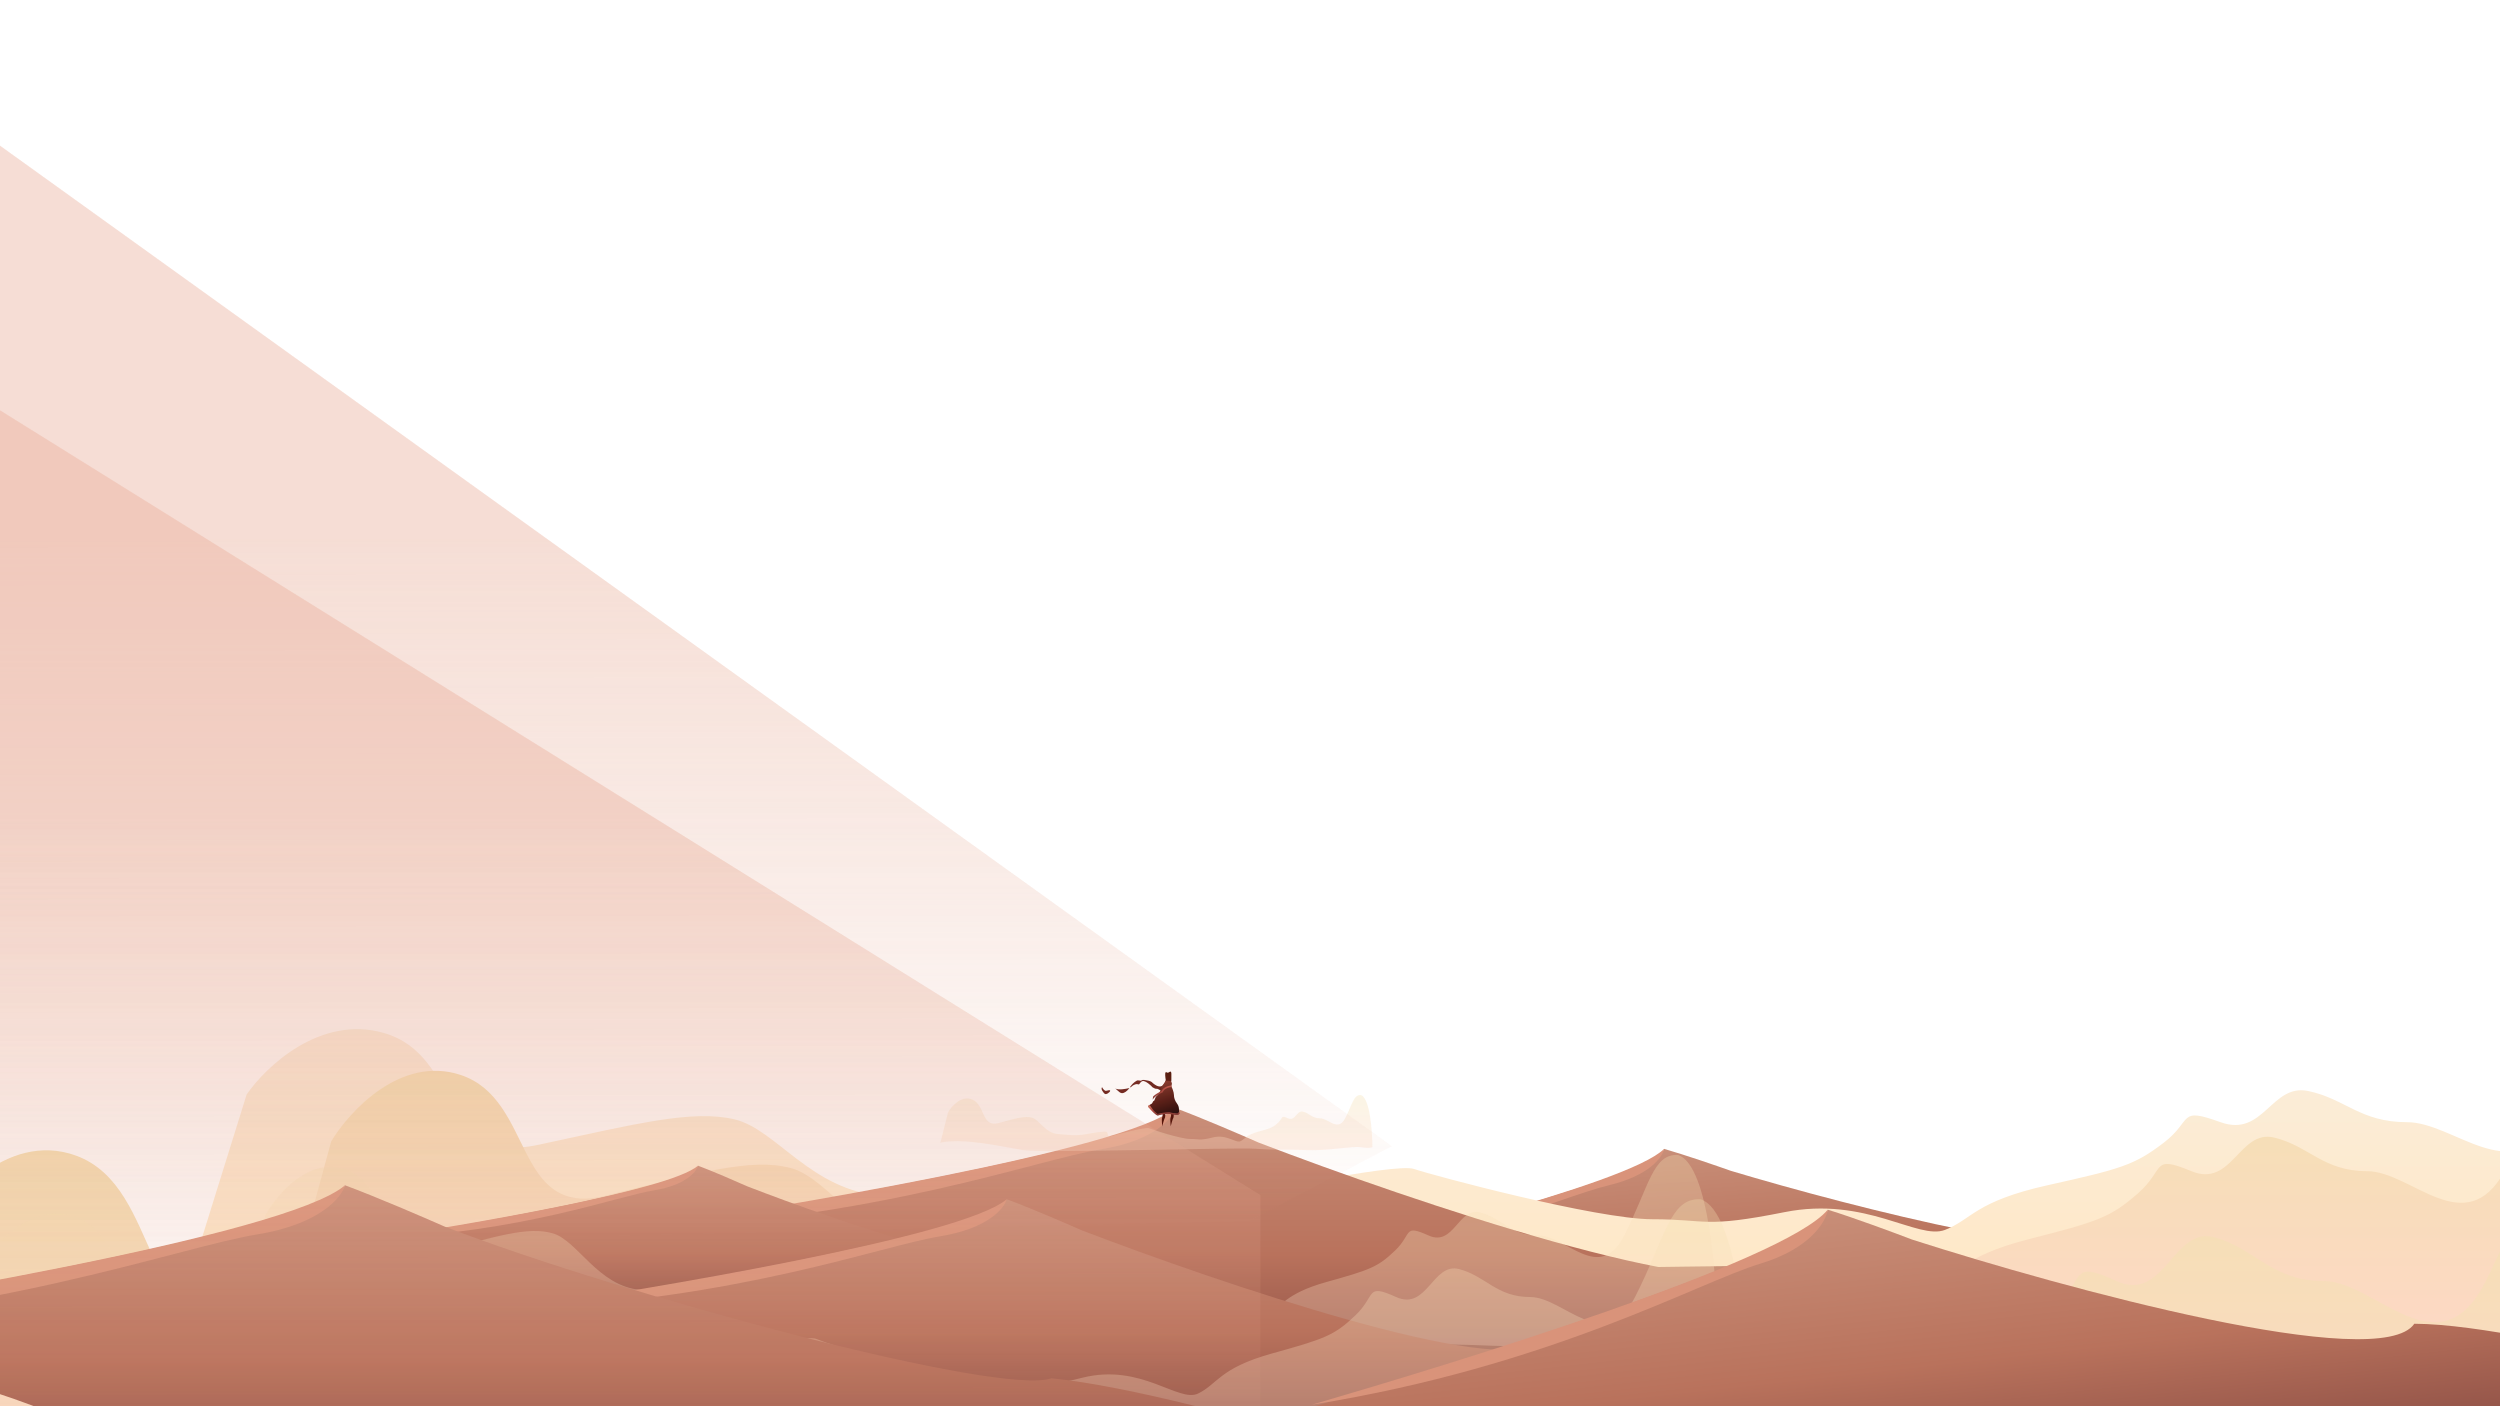 <svg width="1920" height="1080" fill="none" xmlns="http://www.w3.org/2000/svg"><g clip-path="url(#clip0)"><path d="M1278.05 882.336c-5.58 20.181-220.27 75.288-326.928 100.318l-12.823.966c55.032-4.144 186.581 1.09 272.541 55.18 85.96 54.08 410.8-21.11 562.47-65.468-29.3-7.356-97.58-22.294-136.34-23.2-21.86 26.508-214.23-22.913-307.68-50.937-10.49-3.725-35.43-12.313-51.24-16.859z" fill="url(#paint0_linear)"/><path d="M1235.82 910.218c31.03-7.437 41.08-21.687 42.23-27.882-27.75 27.588-232.75 77.29-319.894 97.398 147.784-17.503 238.874-60.22 277.664-69.516z" fill="#D9937A"/><g filter="url(#filter0_f)"><path d="M189.4 840.621c14.863-21.581 56.731-61.26 105.303-47.333 60.715 17.41 42.69 102.281 118.584 85.96 75.894-16.321 118.584-27.202 150.839-19.586 32.254 7.617 58.817 54.949 113.84 58.757 55.023 3.809 81.586 7.617 131.866 0 50.279-7.616 36.049-4.896 72.099-8.16 36.049-3.265 4.743 23.394 36.049 15.777 31.306-7.617 153.68-33.187 167.91-28.29 14.24 4.896 140.41 38.627 183.1 38.627s38.89 7.073 101.51-5.44c62.61-12.514 102.45 21.761 123.32 13.601 20.87-8.161 22.77-21.762 78.74-34.275 55.98-12.513 66.41-15.234 89.18-32.643 22.77-17.41 10.43-27.747 43.64-15.778 33.2 11.969 38.89-29.922 67.35-23.938 28.46 5.985 39.85 23.938 75.9 23.938 36.05 0 79.69 50.597 111.94 0 32.25-50.596 37-85.415 70.2-83.783 40.23 10.881 50.91 130.028 51.23 188.241-4.43 1.632-20.87 3.917-51.23 0-37.95-4.897-148.94 13.601-241.91 10.337-92.97-3.265-131.86.544-227.68-4.897-95.82-5.44-954.364 16.322-1036.899 4.897-82.534-11.425-203.015-32.099-290.293-32.099-55.764 0-74.898 3.701-79.054 6.67l-.634 2.035c-.51-.585-.414-1.286.634-2.035L189.4 840.621z" fill="url(#paint1_linear)"/></g><g filter="url(#filter1_f)"><path d="M254.362 876.581c14.007-23.29 53.465-66.112 99.24-51.082 57.22 18.789 40.233 110.383 111.757 92.769 71.524-17.615 111.757-29.357 142.155-21.137 30.397 8.22 55.431 59.301 107.286 63.411 51.855 4.11 76.889 8.22 124.274 0 47.384-8.22 33.974-5.284 67.948-8.807 33.974-3.523 4.47 25.247 33.974 17.027 29.504-8.22 144.834-35.816 158.244-30.532 13.41 5.285 132.32 41.687 172.56 41.687 40.23 0 36.65 7.633 95.66-5.871 59.01-13.504 96.56 23.486 116.23 14.679 19.67-8.808 21.45-23.486 74.2-36.99 52.75-13.505 62.59-16.44 84.04-35.229 21.46-18.788 9.84-29.944 41.13-17.027 31.29 12.917 36.66-32.293 63.48-25.834 26.82 6.458 37.55 25.834 71.52 25.834 33.98 0 75.1 54.604 105.5 0 30.4-54.604 34.87-92.181 66.16-90.42 37.91 11.743 47.98 140.327 48.28 203.151-4.17 1.76-19.67 4.23-48.28 0-35.76-5.28-140.37 14.68-227.98 11.16-87.62-3.53-124.28.58-214.58-5.29-90.3-5.87-899.414 17.62-977.197 5.29-77.782-12.33-191.327-34.645-273.58-34.645-52.553 0-70.586 3.994-74.503 7.198l-.598 2.196c-.48-.63-.39-1.388.598-2.196l32.482-119.342z" fill="url(#paint2_linear)"/></g><g filter="url(#filter2_f)"><path d="M-58.67 954.041c16.512-30.341 63.027-86.128 116.99-66.546 67.454 24.476 47.429 143.805 131.747 120.855 84.317-22.948 131.746-38.246 167.581-27.538 35.835 10.709 65.346 77.258 126.476 82.608 61.131 5.36 90.642 10.71 146.502 0 55.861-10.71 40.051-6.88 80.102-11.47 40.051-4.59 5.27 32.89 40.051 22.18 34.781-10.71 170.743-46.66 186.552-39.77 15.81 6.88 155.989 54.3 203.419 54.3 47.43 0 43.21 9.95 112.77-7.65 69.56-17.59 113.83 30.6 137.02 19.13 23.19-11.48 25.29-30.6 87.48-48.19 62.18-17.59 73.78-21.42 99.07-45.9 25.3-24.473 11.59-39.006 48.48-22.178s43.22-42.07 74.84-33.656c31.61 8.414 44.26 33.656 84.31 33.656 40.05 0 88.54 71.138 124.37 0 35.84-71.136 41.11-120.089 78-117.795 44.68 15.299 56.56 182.813 56.91 264.653-4.92 2.3-23.19 5.51-56.91 0-42.16-6.88-165.48 19.13-268.77 14.54-103.29-4.59-146.5.76-252.95-6.89-106.45-7.65-1060.294 22.95-1151.989 6.89-91.695-16.07-225.55-45.13-322.515-45.13-61.953 0-83.211 5.2-87.829 9.37l-.704 2.87c-.566-.83-.46-1.81.704-2.87l38.293-155.469z" fill="url(#paint3_linear)"/></g><path d="M902.698 851c-9.059 25.241-288.592 74.978-427.227 96.691H459c70.69 0 238.217 19.338 342.811 96.689 104.593 77.36 526.739 12.56 724.739-29.51-36.72-12.22-122.5-37.866-171.92-42.752-30.47 31.752-271.43-49.872-388.105-94.655-13.04-5.768-44.061-19.135-63.827-26.463z" fill="url(#paint4_linear)"/><path d="M846.078 882.552c40.355-6.514 54.561-23.749 56.62-31.552-38.09 32.57-304.721 76.335-417.961 93.638 190.45-8.143 310.897-53.944 361.341-62.086z" fill="#D9937A"/><path d="M536.088 895.243c-5.35 15.081-170.443 44.797-252.32 57.77h-9.728c41.749 0 140.691 11.554 202.464 57.767 61.773 46.22 311.093 7.5 428.032-17.631-21.685-7.298-72.352-22.622-101.536-25.541-17.997 18.973-160.309-29.797-229.216-56.554-7.701-3.446-26.022-11.432-37.696-15.811z" fill="url(#paint5_linear)"/><path d="M502.648 914.095c23.834-3.892 32.224-14.19 33.44-18.852-22.496 19.46-179.968 45.608-246.848 55.946 112.48-4.865 183.616-32.23 213.408-37.094z" fill="#D9937A"/><g opacity=".31" filter="url(#filter3_f)"><path d="M203.858 933.19c8.757-15.918 33.427-45.186 62.046-34.913 35.774 12.842 25.153 75.445 69.871 63.406 44.717-12.039 69.871-20.065 88.876-14.447 19.005 5.618 34.656 40.532 67.076 43.341 32.42 2.809 48.071 5.618 77.697 0 29.625-5.619 21.24-3.612 42.481-6.02 21.241-2.408 2.795 17.253 21.241 11.638 18.446-5.618 90.553-24.48 98.937-20.868 8.385 3.612 82.728 28.493 107.881 28.493 25.154 0 22.918 5.22 59.81-4.013 36.892-9.23 60.368 16.053 72.666 10.033 12.297-6.02 13.415-16.053 46.39-25.283 32.98-9.23 39.13-11.236 52.55-24.078 13.41-12.842 6.15-20.466 25.71-11.638 19.56 8.829 22.92-22.071 39.69-17.657 16.77 4.414 23.47 17.657 44.71 17.657 21.24 0 46.96 37.321 65.96 0 19.01-37.321 21.8-63.004 41.37-61.8 23.7 8.026 29.99 95.911 30.18 138.849-2.61 1.21-12.3 2.89-30.18 0-22.36-3.61-87.76 10.03-142.54 7.63-54.78-2.41-77.7.4-134.15-3.62-56.459-4.01-562.326 12.04-610.956 3.62-48.63-8.43-119.619-23.68-171.044-23.68-32.857 0-44.131 2.73-46.58 4.92l-.374 1.5c-.3-.43-.243-.95.374-1.5l20.308-81.57z" fill="url(#paint6_linear)" fill-opacity=".99"/></g><path d="M773.187 921c-8.17 22.766-260.292 67.625-385.331 87.21H373c63.758 0 214.857 17.44 309.194 87.21 94.336 69.77 475.086 11.32 653.666-26.62-33.11-11.02-110.49-34.15-155.06-38.56-27.48 28.64-244.814-44.981-350.045-85.372-11.761-5.202-39.74-17.258-57.568-23.868z" fill="url(#paint7_linear)"/><path d="M722.119 949.458c36.398-5.875 49.211-21.42 51.068-28.458-34.354 29.376-274.838 68.849-376.974 84.46 171.774-7.349 280.409-48.658 325.906-56.002z" fill="#D9937A"/><g opacity=".31" filter="url(#filter4_f)"><path d="M-17.551 977.11c10.684-19.337 40.782-54.891 75.7-42.411 43.646 15.6 30.689 91.651 85.247 77.021 54.558-14.622 85.248-24.372 108.435-17.547 23.187 6.827 42.283 49.237 81.838 52.647 39.555 3.41 58.65 6.83 94.795 0 36.145-6.82 25.915-4.39 51.83-7.31 25.916-2.93 3.41 20.96 25.916 14.14 22.505-6.83 110.481-29.74 120.71-25.35 10.23 4.38 100.933 34.61 131.623 34.61 30.689 0 27.961 6.34 72.972-4.88 45.01-11.21 73.653 19.5 88.657 12.19 15.004-7.31 16.368-19.5 56.604-30.71 40.234-11.21 47.744-13.65 64.104-29.25 16.37-15.6 7.5-24.862 31.37-14.137 23.87 10.727 27.96-26.812 48.42-21.45 20.46 5.362 28.65 21.45 54.56 21.45 25.92 0 57.29 45.337 80.48 0 23.18-45.337 26.59-76.536 50.46-75.074 28.92 9.75 36.6 116.511 36.83 168.671-3.18 1.46-15 3.51-36.83 0-27.28-4.39-107.07 12.19-173.9 9.26-66.84-2.92-94.8.49-163.677-4.38-68.88-4.88-686.073 14.62-745.405 4.38-59.333-10.23-145.944-28.76-208.686-28.76-40.088 0-53.843 3.32-56.83 5.98l-.457 1.82c-.366-.52-.297-1.15.456-1.82l24.778-99.09z" fill="url(#paint8_linear)" fill-opacity=".99"/></g><g opacity=".35" filter="url(#filter5_f)"><path d="M728.096 854.33c2.559-4.594 9.769-13.04 18.133-10.076 10.455 3.706 7.351 21.773 20.42 18.299 13.069-3.475 20.42-5.791 25.974-4.169 5.555 1.621 10.129 11.697 19.604 12.507 9.474.811 14.049 1.622 22.707 0 8.658-1.621 6.207-1.042 12.415-1.737 6.208-.695.817 4.98 6.208 3.359 5.391-1.622 26.464-7.065 28.915-6.023 2.45 1.043 24.177 8.223 31.528 8.223 7.351 0 6.698 1.506 17.48-1.158 10.781-2.664 17.643 4.632 21.237 2.895 3.593-1.737 3.92-4.632 13.558-7.296 9.639-2.664 11.436-3.243 15.356-6.949 3.921-3.706 1.797-5.906 7.515-3.358 5.718 2.548 6.698-6.37 11.594-5.096 4.91 1.274 6.87 5.096 13.07 5.096 6.21 0 13.73 10.77 19.28 0 5.55-10.771 6.37-18.183 12.09-17.835 6.93 2.316 8.77 27.679 8.82 40.071-.76.347-3.59.834-8.82 0-6.54-1.043-25.65 2.895-41.66 2.2-16.008-.695-22.705.116-39.205-1.042-16.499-1.158-164.34 3.474-178.553 1.042-14.212-2.432-34.959-6.833-49.988-6.833-9.603 0-12.898.788-13.613 1.42l-.109.433c-.088-.124-.072-.273.109-.433l5.935-23.54z" fill="url(#paint9_linear)" fill-opacity=".99"/></g><path d="M264.97 910.293c-10.862 30.263-346.007 89.897-512.222 115.927H-267c84.753 0 285.61 23.19 411.011 115.93 125.402 92.74 631.534 15.05 868.929-35.39-44.026-14.64-146.195-42.4-205.44-48.26-39.5 14-326.122-62.787-466.006-116.48-15.634-6.914-52.827-22.941-76.524-31.727z" fill="url(#paint10_linear)"/><path d="M197.085 948.122c48.383-7.81 65.416-28.473 67.885-37.829-45.668 39.049-365.344 91.517-501.113 112.267 228.34-9.76 372.749-64.676 433.228-74.438z" fill="#D9937A"/><path d="M1403.72 929.045c-6.29 29.294-272.59 114.995-404.952 154.195l-15.982 1.76c68.584-7.56 233.044-3.78 342.184 71.84 109.14 75.62 512.32-42.24 700.26-110.63-36.83-9.77-122.61-29.38-171.03-29.58-26.43 38.89-268.3-26.938-385.94-64.715-13.22-5.078-44.64-16.76-64.54-22.87z" fill="url(#paint11_linear)"/><path d="M1351.9 970.507c38.51-11.626 50.59-32.485 51.82-41.462-33.74 40.622-288.1 118.245-396.26 149.775 183.98-29.5 296.31-93.782 344.44-108.313z" fill="#D9937A"/><path d="M856.537 835.9c2.231 1.486 8.161.413 10.847-.309-.62.929-2.356 2.972-4.339 3.715-2.479.928-3.719-.929-6.508-3.406zm-7.029 1.858c-1.24.247-2.583-1.754-3.099-2.786-1.24 1.238.62 3.714 1.859 4.953 1.24 1.238 4.339-1.239 4.339-2.167 0-.929-1.55-.31-3.099 0z" fill="#6B1F18"/><path d="M892.895 856.332v-2.477c.673-.084 1.855-.236 2.134-.29.011-.013.023-.019.035-.019.046 0 .029.007-.035.019-.251.3.023 4.03-.275 4.624-.31.62-.93 2.167-1.239 3.406-.248.99-.724 2.683-.93 3.405-.103-1.135-.31-3.715-.31-4.953 0-1.548.62-2.477.62-3.715zm6.508 0v-2.477c.673-.084 1.855-.236 2.135-.29.01-.013.022-.019.034-.019.046 0 .029.007-.034.019-.252.3.022 4.03-.276 4.624-.31.62-.93 2.167-1.239 3.406-.248.99-.724 2.683-.93 3.405-.103-1.135-.31-3.715-.31-4.953 0-1.548.62-2.477.62-3.715z" fill="#4C0A00"/><path d="M895.275 823.518c-.744.248-.31 4.024 0 5.882-.62 3.405-3.657 8.482-10.847 1.547-1.239-.928-3.718-1.238-5.578-1.547-1.859-.31-2.169.619-2.789.619-.62 0-.93-.31-2.169-.31-1.24 0-4.029 2.477-4.959 3.715-.93 1.238-1.859 2.167-.62 1.548 1.24-.619 1.24-1.238 2.789-1.858 1.55-.619 1.86-.619 3.1-.309 1.239.309.929-1.548 3.099-2.477 2.169-.928 7.437 4.025 7.747 4.644 4.649 2.786 1.55-.619 7.128 3.096 6.198-1.734 7.541-6.708 7.438-8.978v-4.334c0-.619 0-.929-.31-1.548s-1.55.31-2.169.619c-.62.31-.93-.619-1.86-.309z" fill="url(#paint12_linear)"/><path d="M891.655 836.83c.496-.991.413-1.651.31-1.858 1.136-1.444 2.918-4.46 3.31-4.852.31-.309 3.634-.101 3.818.209.184.309.93.928.93 1.857 0 .929-.62 2.167-.31 2.477.31.309 1.859 4.024 1.859 6.191s.62 4.334 2.479 6.811c1.86 2.476 1.24 4.953 1.55 6.81.31 1.857-2.789.619-6.198.619h-5.269c-2.789 0-3.409.619-4.648.929-2.169-.31-5.578-4.644-7.128-5.572-1.24-.743.517-1.961 1.55-2.477 1.549-.619 1.239-2.167 2.169-2.476.93-.31.93-2.787 2.169-3.715 1.24-.929 2.789-3.715 3.409-4.953z" fill="url(#paint13_linear)"/><path fill-rule="evenodd" clip-rule="evenodd" d="M899.334 833.592l.003-.001.554 1.107c-.157.079-.382.132-.559.173l-.331.073c-.135.029-.281.061-.407.09-.565.128-1.258.304-1.973.578-1.44.554-2.882 1.473-3.563 3.105l-.097.232-.231.099a26.99 26.99 0 00-4.212 2.303c-.751.509-1.452 1.057-2.02 1.617-.573.565-.981 1.114-1.184 1.622v-.849c.292-.73.044-1.238.313-1.654.638-.63 1.405-1.225 2.195-1.76a28.22 28.22 0 014.195-2.319c.903-1.933 2.638-2.967 4.159-3.551a15.43 15.43 0 012.143-.631c.172-.039.304-.067.422-.093l.314-.069c.191-.044.265-.068.279-.072z" fill="url(#paint14_linear)"/><path fill-rule="evenodd" clip-rule="evenodd" d="M885.78 854.402c-1.512-1.406-3.05-3.276-4.141-4.469l.31-.929.93-.31c1.078 1.18 2.267 3.427 3.746 4.802.742.69 1.421 1.274 1.951 1.651a3.47 3.47 0 00.622.373c.184-.093.409-.169.629-.234.308-.09.684-.18 1.099-.266.832-.174 1.855-.34 2.872-.477a43.76 43.76 0 012.87-.299c.415-.027.79-.042 1.098-.038.279.002.584.019.804.092.408.136 1.833.44 3.257.632.706.095 1.384.159 1.913.164.266.002.473-.011.619-.036a.764.764 0 00.121-.028c.25-.255.336-.408.369-.49.03-.075.033-.124.033-.273l.62-.013v.013c0 .297.31.309.498.733-.12.3-.337.601-.68.943-.223.223-.54.3-.754.336a4.96 4.96 0 01-.837.053c-.604-.005-1.34-.077-2.068-.175-1.442-.195-2.961-.51-3.483-.684h-.001a.908.908 0 00-.107-.015 3.562 3.562 0 00-.317-.014 13.7 13.7 0 00-1.004.035c-.796.052-1.788.157-2.786.291-.997.134-1.989.296-2.784.462-.398.083-.739.165-1.002.242a3.89 3.89 0 00-.413.147.351.351 0 00-.033.018.894.894 0 01-.586.136 1.56 1.56 0 01-.443-.12 4.641 4.641 0 01-.846-.5c-.596-.425-1.323-1.052-2.076-1.753z" fill="url(#paint15_linear)"/><g style="mix-blend-mode:overlay" opacity=".81" filter="url(#filter6_f)"><path d="M-29 91l1098 789.296-109.399 57.237L-29 961V91z" fill="url(#paint16_linear)"/></g><g style="mix-blend-mode:overlay" opacity=".81" filter="url(#filter7_f)"><path d="M-21 302l989 615.868v230.662L-21 1172V302z" fill="url(#paint17_linear)"/></g></g><defs><linearGradient id="paint0_linear" x1="1348.17" y1="877.055" x2="1361.62" y2="1055.69" gradientUnits="userSpaceOnUse"><stop stop-color="#C88E78"/><stop offset=".49" stop-color="#B9725C"/><stop offset="1" stop-color="#7F443E"/></linearGradient><linearGradient id="paint1_linear" x1="1118" y1="778" x2="1118" y2="980" gradientUnits="userSpaceOnUse"><stop stop-color="#F9EEDE"/><stop offset="1" stop-color="#FFE8C7"/></linearGradient><linearGradient id="paint2_linear" x1="1129.5" y1="809" x2="1129.5" y2="1027" gradientUnits="userSpaceOnUse"><stop stop-color="#F3E1B2"/><stop offset="1" stop-color="#FDD8C4"/></linearGradient><linearGradient id="paint3_linear" x1="973" y1="866" x2="973" y2="1150" gradientUnits="userSpaceOnUse"><stop stop-color="#F3E1B2"/><stop offset="1" stop-color="#FDD8C4"/></linearGradient><linearGradient id="paint4_linear" x1="992.776" y1="851" x2="992.776" y2="1080.46" gradientUnits="userSpaceOnUse"><stop stop-color="#C88E78"/><stop offset=".49" stop-color="#B9725C"/><stop offset="1" stop-color="#7F443E"/></linearGradient><linearGradient id="paint5_linear" x1="589.288" y1="895.243" x2="589.288" y2="1032.34" gradientUnits="userSpaceOnUse"><stop stop-color="#C88E78"/><stop offset=".49" stop-color="#B9725C"/><stop offset="1" stop-color="#7F443E"/></linearGradient><linearGradient id="paint6_linear" x1="751" y1="887" x2="751" y2="1036" gradientUnits="userSpaceOnUse"><stop stop-color="#F3E1B2"/><stop offset="1" stop-color="#FDD8C4"/></linearGradient><linearGradient id="paint7_linear" x1="854.432" y1="921" x2="854.432" y2="1127.96" gradientUnits="userSpaceOnUse"><stop stop-color="#C88E78"/><stop offset=".49" stop-color="#B9725C"/><stop offset="1" stop-color="#7F443E"/></linearGradient><linearGradient id="paint8_linear" x1="650" y1="921" x2="650" y2="1102" gradientUnits="userSpaceOnUse"><stop stop-color="#F3E1B2"/><stop offset="1" stop-color="#FDD8C4"/></linearGradient><linearGradient id="paint9_linear" x1="888" y1="841" x2="888" y2="884" gradientUnits="userSpaceOnUse"><stop stop-color="#F3E1B2"/><stop offset="1" stop-color="#FDD8C4"/></linearGradient><linearGradient id="paint10_linear" x1="372.968" y1="910.293" x2="372.968" y2="1185.41" gradientUnits="userSpaceOnUse"><stop stop-color="#C88E78"/><stop offset=".49" stop-color="#B9725C"/><stop offset="1" stop-color="#7F443E"/></linearGradient><linearGradient id="paint11_linear" x1="1491.12" y1="919.412" x2="1519.43" y2="1176.29" gradientUnits="userSpaceOnUse"><stop stop-color="#C88E78"/><stop offset=".49" stop-color="#B9725C"/><stop offset="1" stop-color="#7F443E"/></linearGradient><linearGradient id="paint12_linear" x1="895.796" y1="823" x2="884.343" y2="835.395" gradientUnits="userSpaceOnUse"><stop stop-color="#480E00"/><stop offset="1" stop-color="#6A1F18"/></linearGradient><linearGradient id="paint13_linear" x1="893.777" y1="829.754" x2="902.386" y2="855.82" gradientUnits="userSpaceOnUse"><stop stop-color="#823327"/><stop offset=".531" stop-color="#50140E"/><stop offset="1" stop-color="#1B0303"/></linearGradient><linearGradient id="paint14_linear" x1="892.37" y1="830.12" x2="892.37" y2="844.36" gradientUnits="userSpaceOnUse"><stop stop-color="#C76D59"/><stop offset=".427" stop-color="#B3453E"/><stop offset="1" stop-color="#7A312B"/></linearGradient><linearGradient id="paint15_linear" x1="893.725" y1="849.623" x2="893.725" y2="856.161" gradientUnits="userSpaceOnUse"><stop stop-color="#C76D59"/><stop offset=".427" stop-color="#B3453E"/><stop offset="1" stop-color="#7A312B"/></linearGradient><linearGradient id="paint16_linear" x1="464.968" y1="413.816" x2="465.214" y2="955.849" gradientUnits="userSpaceOnUse"><stop stop-color="#E9AF9A" stop-opacity=".51"/><stop offset="1" stop-color="#E2A088" stop-opacity="0"/></linearGradient><linearGradient id="paint17_linear" x1="473.167" y1="629.967" x2="473.413" y2="1172" gradientUnits="userSpaceOnUse"><stop stop-color="#E9AF9A" stop-opacity=".51"/><stop offset="1" stop-color="#E2A088" stop-opacity="0"/></linearGradient><filter id="filter0_f" x="120" y="744" width="1996" height="270" filterUnits="userSpaceOnUse" color-interpolation-filters="sRGB"><feFlood flood-opacity="0" result="BackgroundImageFix"/><feBlend in="SourceGraphic" in2="BackgroundImageFix" result="shape"/><feGaussianBlur stdDeviation="17" result="effect1_foregroundBlur"/></filter><filter id="filter1_f" x="187" y="775" width="1885" height="286" filterUnits="userSpaceOnUse" color-interpolation-filters="sRGB"><feFlood flood-opacity="0" result="BackgroundImageFix"/><feBlend in="SourceGraphic" in2="BackgroundImageFix" result="shape"/><feGaussianBlur stdDeviation="17" result="effect1_foregroundBlur"/></filter><filter id="filter2_f" x="-132" y="832" width="2210" height="352" filterUnits="userSpaceOnUse" color-interpolation-filters="sRGB"><feFlood flood-opacity="0" result="BackgroundImageFix"/><feBlend in="SourceGraphic" in2="BackgroundImageFix" result="shape"/><feGaussianBlur stdDeviation="17" result="effect1_foregroundBlur"/></filter><filter id="filter3_f" x="164" y="868" width="1174" height="187" filterUnits="userSpaceOnUse" color-interpolation-filters="sRGB"><feFlood flood-opacity="0" result="BackgroundImageFix"/><feBlend in="SourceGraphic" in2="BackgroundImageFix" result="shape"/><feGaussianBlur stdDeviation="9.5" result="effect1_foregroundBlur"/></filter><filter id="filter4_f" x="-62" y="902" width="1424" height="219" filterUnits="userSpaceOnUse" color-interpolation-filters="sRGB"><feFlood flood-opacity="0" result="BackgroundImageFix"/><feBlend in="SourceGraphic" in2="BackgroundImageFix" result="shape"/><feGaussianBlur stdDeviation="9.5" result="effect1_foregroundBlur"/></filter><filter id="filter5_f" x="703" y="822" width="370" height="81" filterUnits="userSpaceOnUse" color-interpolation-filters="sRGB"><feFlood flood-opacity="0" result="BackgroundImageFix"/><feBlend in="SourceGraphic" in2="BackgroundImageFix" result="shape"/><feGaussianBlur stdDeviation="9.5" result="effect1_foregroundBlur"/></filter><filter id="filter6_f" x="-52" y="68" width="1144" height="916" filterUnits="userSpaceOnUse" color-interpolation-filters="sRGB"><feFlood flood-opacity="0" result="BackgroundImageFix"/><feBlend in="SourceGraphic" in2="BackgroundImageFix" result="shape"/><feGaussianBlur stdDeviation="11.5" result="effect1_foregroundBlur"/></filter><filter id="filter7_f" x="-44" y="279" width="1035" height="916" filterUnits="userSpaceOnUse" color-interpolation-filters="sRGB"><feFlood flood-opacity="0" result="BackgroundImageFix"/><feBlend in="SourceGraphic" in2="BackgroundImageFix" result="shape"/><feGaussianBlur stdDeviation="11.5" result="effect1_foregroundBlur"/></filter><clipPath id="clip0"><path fill="#fff" d="M0 0h1920v1080H0z"/></clipPath></defs></svg>